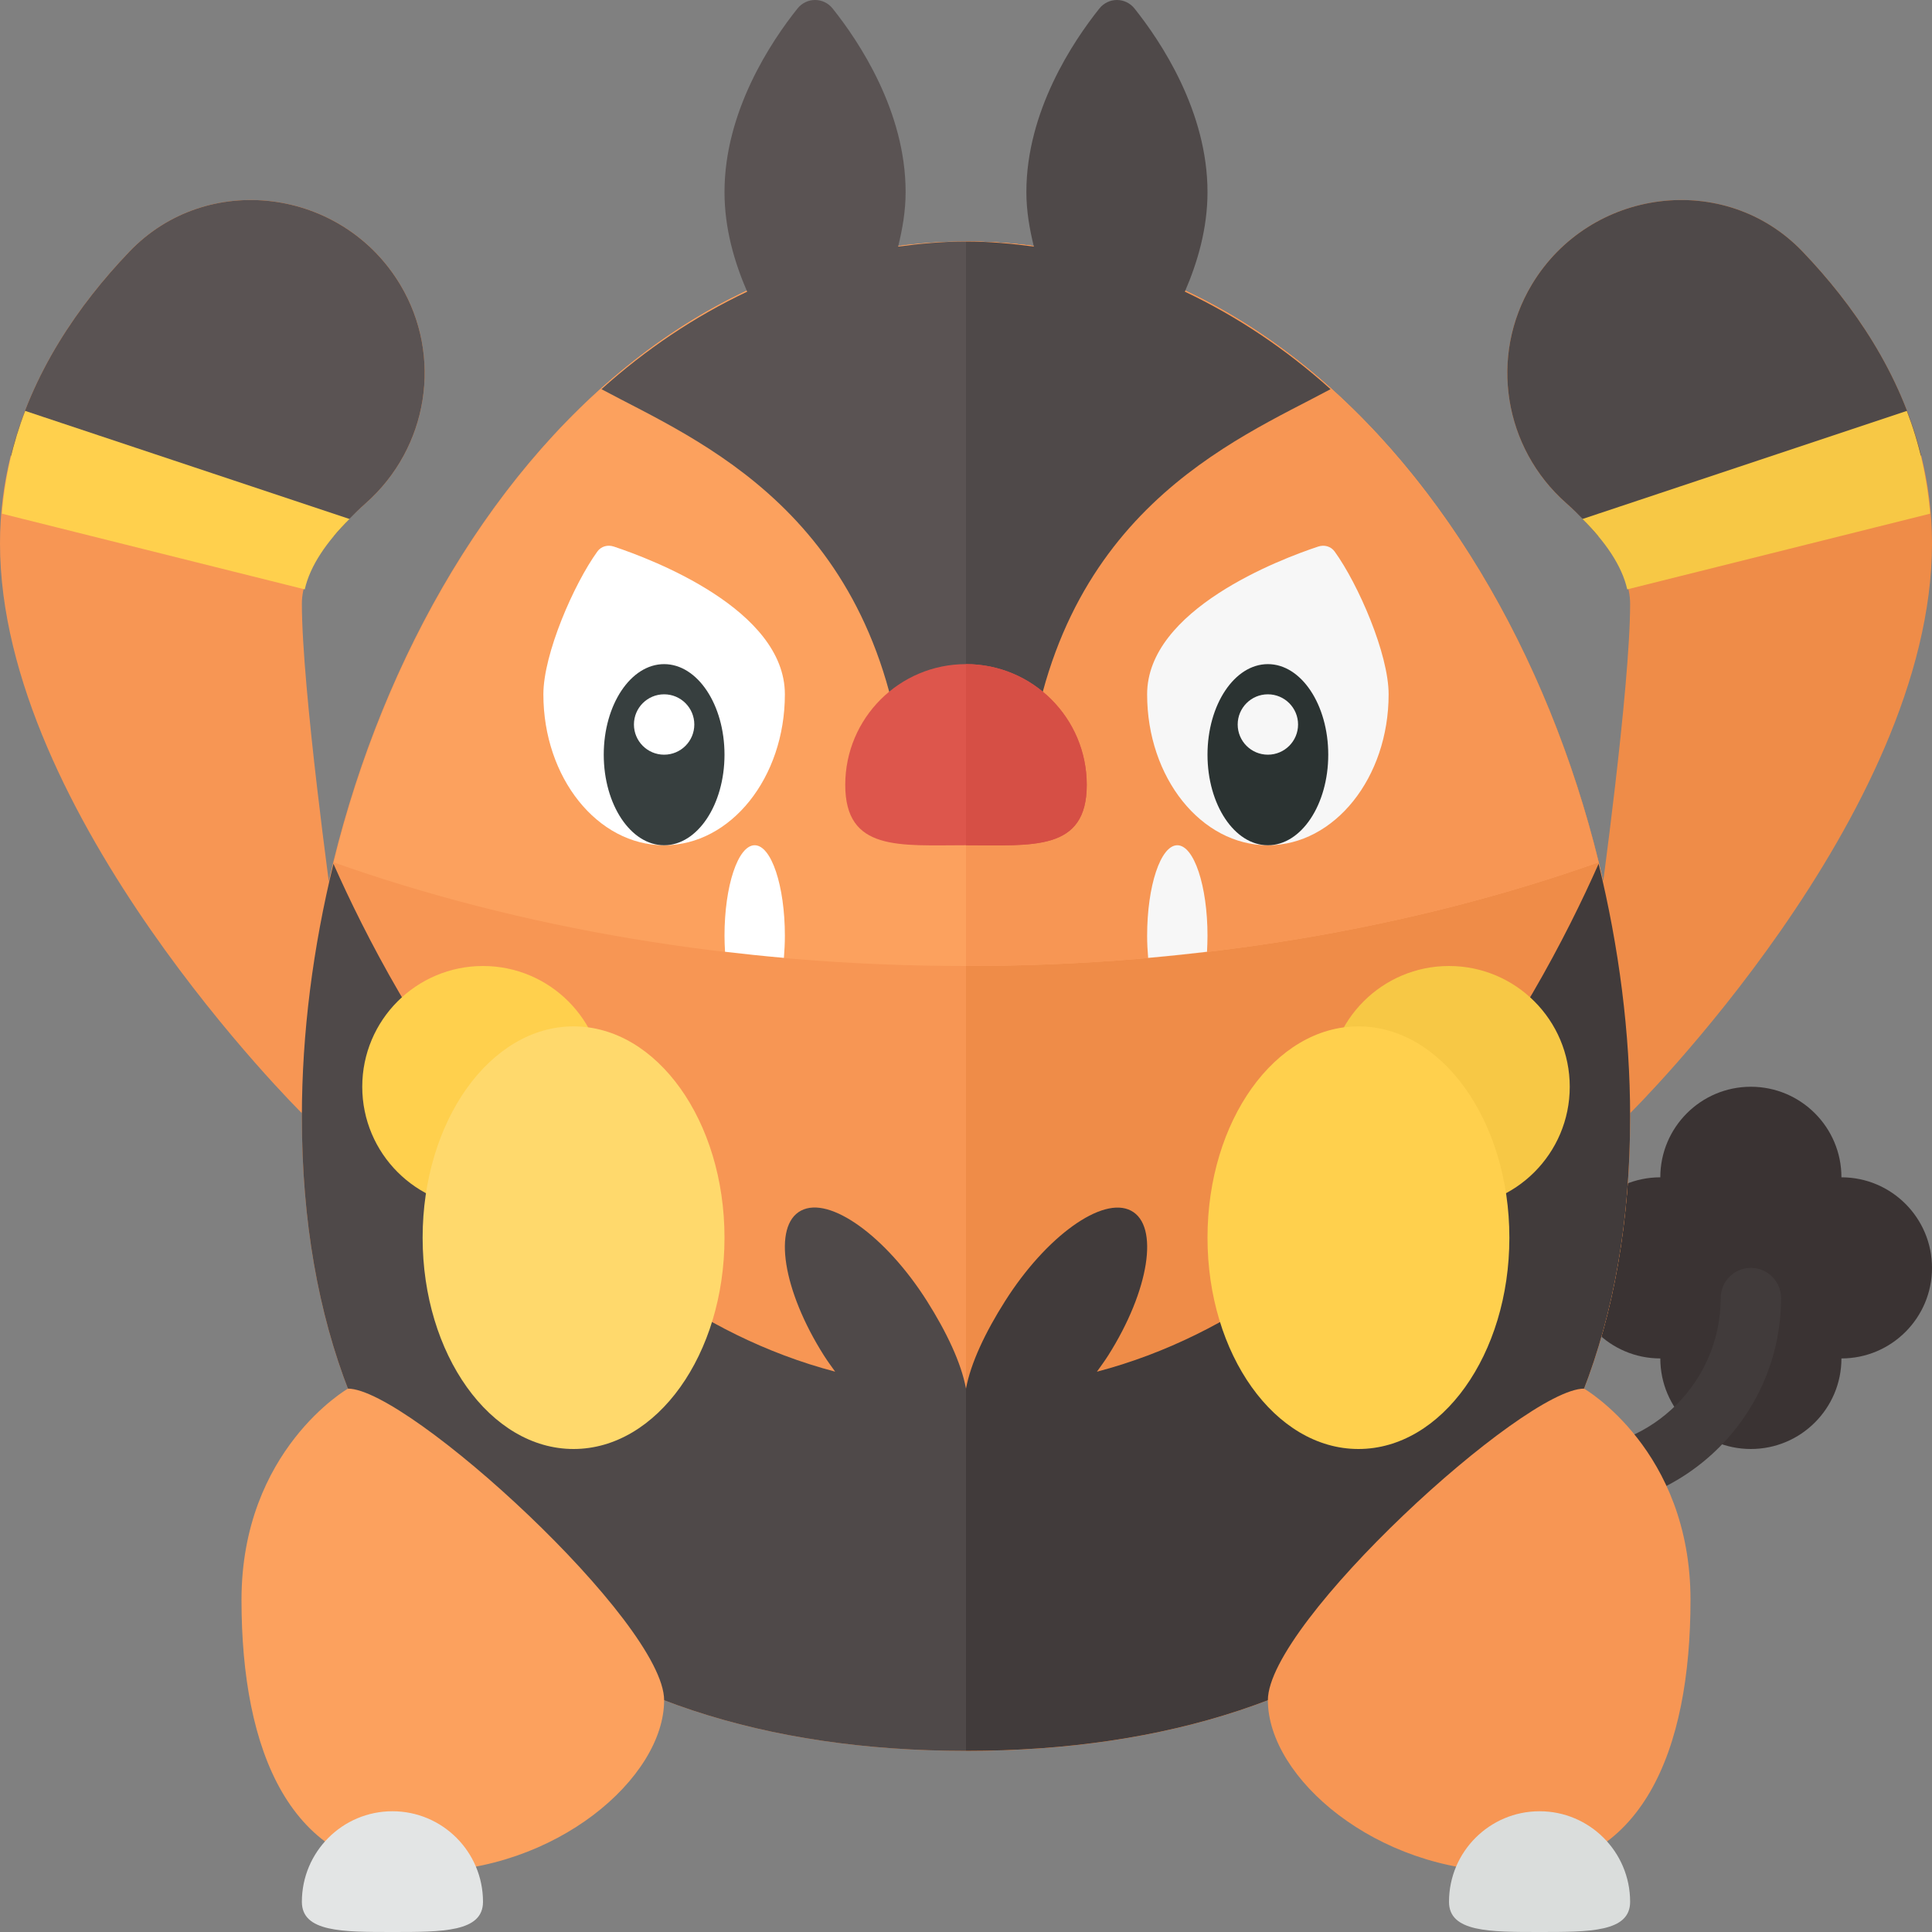 <?xml version="1.0" encoding="utf-8"?>
<!-- Generator: Adobe Illustrator 23.0.6, SVG Export Plug-In . SVG Version: 6.00 Build 0)  -->
<svg version="1.1" xmlns="http://www.w3.org/2000/svg" xmlns:xlink="http://www.w3.org/1999/xlink" x="0px" y="0px" width="32px"
	 height="32px" viewBox="0 0 32 32" enable-background="new 0 0 32 32" xml:space="preserve">
<rect x="0" y="0" width="32" height="32" fill="#808080" stroke="none"/>
<g id="labels">
	<g>
	</g>
</g>
<g id="icons">
	<g>
		<path fill="#3A3333" d="M30.5,19.5c0-0.828-0.672-1.5-1.5-1.5s-1.5,0.672-1.5,1.5c-0.828,0-1.5,0.672-1.5,1.5s0.672,1.5,1.5,1.5
			c0,0.828,0.672,1.5,1.5,1.5s1.5-0.672,1.5-1.5c0.828,0,1.5-0.672,1.5-1.5S31.328,19.5,30.5,19.5z"/>
		<path fill="#413B3B" d="M29,21c-0.276,0-0.5,0.224-0.5,0.5c0,1.378-1.122,2.5-2.5,2.5v1c1.93,0,3.5-1.57,3.5-3.5
			C29.5,21.224,29.276,21,29,21z"/>
		<path fill="#F79654" d="M27,18.5C27,25.404,22.654,29,16,29S5,25.404,5,18.5S9.346,4,16,4S27,11.596,27,18.5z"/>
		<path fill="#EF8C48" d="M27,18.5C27,11.596,22.654,4,16,4v25C22.654,29,27,25.404,27,18.5z"/>
		<path fill="#EF8C48" d="M26.5,15c0,0,0.5-3.594,0.5-5c0-0.563-0.481-1.156-1.057-1.664C24.906,7.42,24.66,5.9,25.372,4.713l0,0
			c0.961-1.601,3.196-1.893,4.486-0.544C30.978,5.34,32,6.966,32,9c0,4.5-5,9.438-5,9.438L26.5,15z"/>
		<path fill="#4F4949" d="M29.858,4.169c0.839,0.877,1.622,2.008,1.963,3.375l-5.348,1.337c-0.159-0.188-0.334-0.373-0.53-0.546
			C24.906,7.42,24.66,5.9,25.372,4.713C26.333,3.113,28.568,2.82,29.858,4.169z"/>
		<path fill="#F7C845" d="M31.583,6.806c0.203,0.527,0.336,1.096,0.386,1.702l-5.017,1.254c-0.088-0.396-0.369-0.795-0.741-1.166
			L31.583,6.806z"/>
		<path fill="#FCA15E" d="M16,16c3.845,0,7.423-0.635,10.472-1.716C25.133,8.829,21.304,4,16,4S6.867,8.829,5.528,14.284
			C8.577,15.365,12.155,16,16,16z"/>
		<path fill="#F79654" d="M26.472,14.284C25.133,8.829,21.304,4,16,4v12C19.845,16,23.423,15.365,26.472,14.284z"/>
		<path fill="#F79654" d="M5.5,15c0,0-0.5-3.594-0.5-5c0-0.563,0.481-1.156,1.057-1.664C7.094,7.42,7.34,5.9,6.628,4.713l0,0
			C5.667,3.112,3.432,2.82,2.142,4.169C1.022,5.34,0,6.966,0,9c0,4.5,5,9.438,5,9.438L5.5,15z"/>
		<path fill="#FFFFFF" d="M10.167,9.053c-0.102-0.034-0.21-0.005-0.273,0.082C9.503,9.676,9,10.832,9,11.5c0,1.381,0.895,2.5,2,2.5
			s2-1.119,2-2.5C13,10.095,10.797,9.262,10.167,9.053z"/>
		<ellipse fill="#373F3F" cx="11" cy="12.5" rx="1" ry="1.5"/>
		<circle fill="#FFFFFF" cx="11" cy="12" r="0.5"/>
		<path fill="#F7F7F7" d="M21.833,9.053c0.102-0.034,0.21-0.005,0.273,0.082C22.497,9.676,23,10.832,23,11.5
			c0,1.381-0.895,2.5-2,2.5s-2-1.119-2-2.5C19,10.095,21.203,9.262,21.833,9.053z"/>
		<path fill="#5A5353" d="M16,4c-0.384,0-0.757,0.035-1.124,0.084C14.947,3.795,15,3.496,15,3.181c0-1.338-0.773-2.494-1.209-3.04
			c-0.15-0.188-0.432-0.188-0.582,0C12.773,0.687,12,1.843,12,3.181c0,0.603,0.163,1.16,0.375,1.65
			c-0.869,0.411-1.678,0.955-2.413,1.615C11.548,7.298,14.583,8.496,15,13h1L16,4z"/>
		<path fill="#4F4949" d="M19.625,4.831C19.837,4.341,20,3.783,20,3.181c0-1.338-0.773-2.494-1.209-3.04
			c-0.15-0.188-0.432-0.188-0.582,0C17.773,0.687,17,1.843,17,3.181c0,0.315,0.053,0.614,0.124,0.903C16.757,4.035,16.384,4,16,4
			l0,9h1c0.417-4.504,3.452-5.702,5.038-6.554C21.302,5.785,20.494,5.242,19.625,4.831z"/>
		<ellipse fill="#2B3332" cx="21" cy="12.5" rx="1" ry="1.5"/>
		<circle fill="#F7F7F7" cx="21" cy="12" r="0.5"/>
		<path fill="#DD564C" d="M18,13c0,1.105-0.895,1-2,1s-2,0.105-2-1s0.895-2,2-2S18,11.895,18,13z"/>
		<path fill="#4F4949" d="M16,23c-0.078-0.423-0.321-0.936-0.646-1.45c-0.681-1.076-1.615-1.747-2.087-1.498
			s-0.302,1.322,0.379,2.398c0.06,0.094,0.123,0.181,0.187,0.269c-4.603-1.209-7.264-6.052-8.31-8.412C5.185,15.688,5,17.107,5,18.5
			C5,25.404,9.346,29,16,29V23C15.987,23,16.013,23,16,23z"/>
		<path fill="#413B3B" d="M26.478,14.307c-1.046,2.36-3.707,7.204-8.31,8.413c0.063-0.088,0.127-0.175,0.187-0.269
			c0.681-1.076,0.85-2.15,0.379-2.398s-1.406,0.422-2.087,1.498C16.321,22.064,16.078,22.577,16,23c-0.013,0,0.013,0,0,0v6
			c6.654,0,11-3.596,11-10.5C27,17.107,26.815,15.688,26.478,14.307z"/>
		<path fill="#FCA15E" d="M11,28.161C11,29.444,9.209,31,7,31s-3-2.015-3-4.5S5.763,23,5.763,23C6.763,23,11,26.877,11,28.161z"/>
		<path fill="#E3E5E5" d="M8,31.5C8,32.002,7.328,32,6.5,32S5,32.002,5,31.5C5,30.672,5.672,30,6.5,30S8,30.672,8,31.5z"/>
		<path fill="#F79654" d="M21,28.161C21,29.444,22.791,31,25,31s3-2.015,3-4.5S26.237,23,26.237,23C25.237,23,21,26.877,21,28.161z"
			/>
		<path fill="#DADDDC" d="M24,31.5c0,0.502,0.672,0.5,1.5,0.5c0.828,0,1.5,0.002,1.5-0.5c0-0.828-0.672-1.5-1.5-1.5
			C24.672,30,24,30.672,24,31.5z"/>
		<path fill="#5A5353" d="M2.142,4.169C1.303,5.046,0.52,6.177,0.179,7.545l5.348,1.337c0.159-0.188,0.334-0.373,0.53-0.546
			C7.094,7.42,7.34,5.9,6.628,4.713C5.667,3.113,3.432,2.82,2.142,4.169z"/>
		<path fill="#FFD04D" d="M0.417,6.806C0.214,7.332,0.081,7.901,0.031,8.508l5.017,1.254c0.088-0.396,0.369-0.795,0.741-1.166
			L0.417,6.806z"/>
		<path fill="#FFFFFF" d="M12.5,14c-0.276,0-0.5,0.672-0.5,1.5c0,0.09,0.004,0.178,0.009,0.264c0.322,0.038,0.647,0.072,0.975,0.101
			C12.993,15.747,13,15.626,13,15.5C13,14.672,12.776,14,12.5,14z"/>
		<path fill="#F7F7F7" d="M20,15.5c0-0.828-0.224-1.5-0.5-1.5c-0.276,0-0.5,0.672-0.5,1.5c0,0.126,0.007,0.247,0.017,0.365
			c0.328-0.029,0.652-0.063,0.975-0.101C19.996,15.678,20,15.59,20,15.5z"/>
		<circle fill="#FFD04D" cx="8" cy="18" r="2"/>
		<circle fill="#F7C845" cx="24" cy="18" r="2"/>
		<path fill="#D64F45" d="M18,13c0-1.104-0.895-2-2-2v3C17.105,14,18,14.104,18,13z"/>
		<ellipse fill="#FFD96C" cx="9.5" cy="20.5" rx="2.5" ry="3.5"/>
		<ellipse fill="#FFD04D" cx="22.5" cy="20.5" rx="2.5" ry="3.5"/>
	</g>
</g>
</svg>
